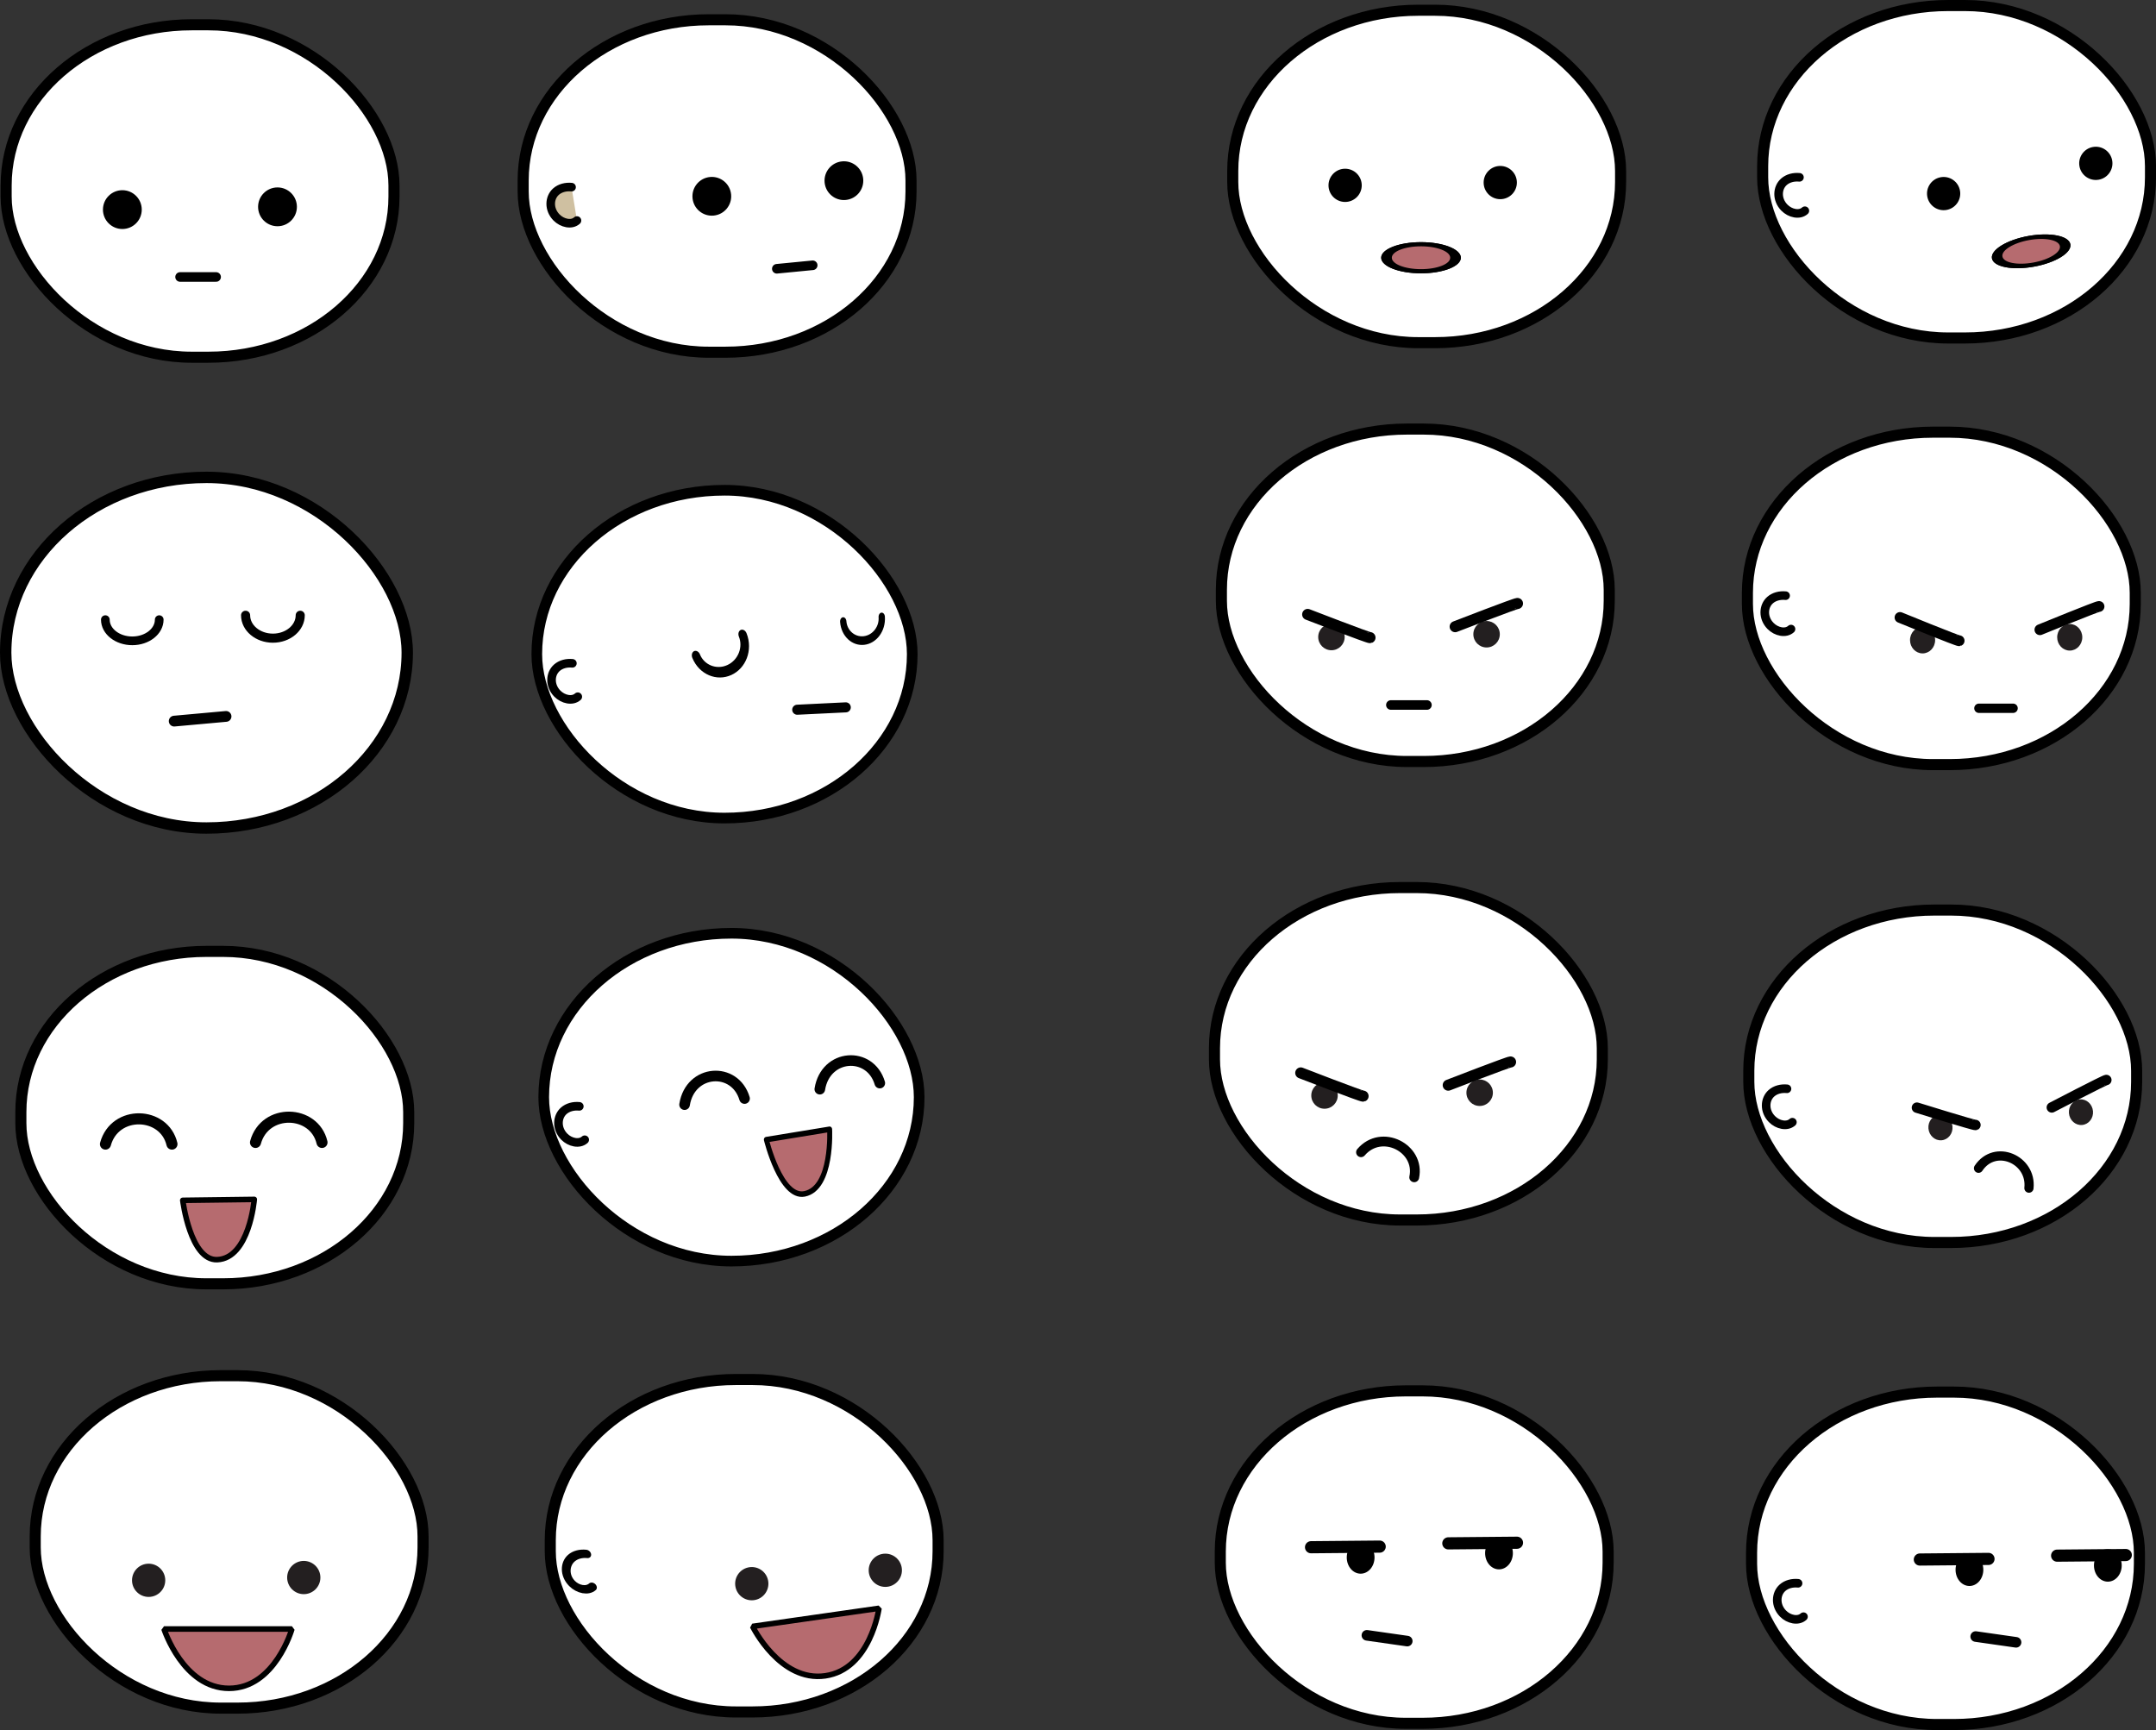 <?xml version="1.0" encoding="UTF-8" standalone="no"?>
<svg
   xmlns:dc="http://purl.org/dc/elements/1.1/"
   xmlns:cc="http://creativecommons.org/ns#"
   xmlns:rdf="http://www.w3.org/1999/02/22-rdf-syntax-ns#"
   xmlns:svg="http://www.w3.org/2000/svg"
   xmlns="http://www.w3.org/2000/svg"
   xmlns:sodipodi="http://sodipodi.sourceforge.net/DTD/sodipodi-0.dtd"
   xmlns:inkscape="http://www.inkscape.org/namespaces/inkscape"
   id="svg6591"
   viewBox="0 0 389.13 312.25"
   version="1.1"
   inkscape:version="0.92.1 r15371"
   sodipodi:docname="mix-and-match-characters-expressions-B.svg"
   width="415.072"
   height="333.067">
  <rect x="0" y="0" width="389.13" height="312.25" fill="#333333" stroke="none"/>
  <defs
     id="defs126" />
  <sodipodi:namedview
     pagecolor="#ffffff"
     bordercolor="#666666"
     borderopacity="1"
     objecttolerance="10"
     gridtolerance="10"
     guidetolerance="10"
     inkscape:pageopacity="0"
     inkscape:pageshadow="2"
     inkscape:window-width="640"
     inkscape:window-height="480"
     id="namedview124"
     showgrid="false"
     inkscape:zoom="2.2910328"
     inkscape:cx="194.565"
     inkscape:cy="156.125"
     inkscape:current-layer="svg6591" />
  <rect
     style="fill:#ffffff;fill-rule:evenodd;stroke:#000000;stroke-width:1.922;stroke-linecap:round;stroke-linejoin:round"
     x="96.886"
     y="88.48"
     width="67.762"
     height="59.169"
     ry="29.585"
     rx="42.572"
     id="rect2993-2-9-2-0-1" />
  <g
     style="fill:#ffffff;stroke:#000000;stroke-linecap:round;stroke-linejoin:round"
     transform="matrix(0.157,-0.022,0.022,0.157,353.186,37.52)"
     id="g4886-4">
    <path
       style="stroke-width:35.518"
       inkscape:connector-curvature="0"
       transform="matrix(-0.257,0.076,0.083,0.333,-1465.1,46.234)"
       d="m 333.1,704.51 c 0,48.458 -48.669,87.74 -108.7,87.74 -60.036,0 -108.7,-39.283 -108.7,-87.74"
       id="path3864-0-2-3-9-8-7-7-5" />
    <path
       style="stroke-width:35.518"
       inkscape:connector-curvature="0"
       transform="matrix(-0.203,-0.004,-0.018,0.276,-1240.6,97.346)"
       d="m 333.1,704.51 c 0,48.458 -48.669,87.74 -108.7,87.74 -60.036,0 -108.7,-39.283 -108.7,-87.74"
       id="path3864-0-0-1-4-7-4-8-7-7" />
    <path
       style="stroke-width:11.442"
       inkscape:connector-curvature="0"
       d="m -1331.6,387.59 -55.105,-5"
       id="path4540-0-9-5" />
  </g>
  <path
     style="fill:#ffffff;stroke:#000000;stroke-width:1.551;stroke-linecap:round;stroke-linejoin:round"
     inkscape:connector-curvature="0"
     d="m 104.284,125.746 c -0.961,0.87 -2.66,0.496 -3.698,-0.564 -1.43,-1.46 -1.313,-3.573 -0.082,-4.66 0.717,-0.633 1.742,-0.908 2.805,-0.804"
     id="path4494-63-0" />
  <rect
     style="fill:#ffffff;fill-rule:evenodd;stroke:#000000;stroke-width:2.055;stroke-linecap:round;stroke-linejoin:round"
     x="1.028"
     y="86.16"
     width="72.475"
     height="63.284"
     ry="31.642"
     rx="45.532"
     id="rect2993-2-9" />
  <path
     style="fill:#ffffff;stroke:#000000;stroke-width:1.569;stroke-linecap:round;stroke-linejoin:round"
     inkscape:connector-curvature="0"
     d="m 28.738,111.835 c 0,2.113 -2.177,3.827 -4.862,3.827 -2.686,0 -4.862,-1.713 -4.862,-3.827 v 0"
     id="path3864-0-2-3-9-8" />
  <path
     style="fill:#ffffff;stroke:#000000;stroke-width:1.642;stroke-linecap:round;stroke-linejoin:round"
     inkscape:connector-curvature="0"
     d="m 54.188,111.046 c 0,2.283 -2.208,4.134 -4.931,4.134 -2.724,0 -4.931,-1.851 -4.931,-4.134 v 0"
     id="path3864-0-0-1-4-7-4" />
  <path
     style="fill:#ffffff;stroke:#000000;stroke-width:1.943;stroke-linecap:round;stroke-linejoin:round"
     inkscape:connector-curvature="0"
     d="m 31.44,130.15 9.36,-0.849"
     id="path4540" />
  <rect
     style="fill:#ffffff;fill-rule:evenodd;stroke:#000000;stroke-width:2;stroke-linecap:round;stroke-linejoin:bevel"
     x="3.765"
     y="171.71"
     width="70"
     height="60"
     ry="29"
     rx="33.5"
     id="rect4240-21-1" />
  <g
     style="fill:#b66b6f;stroke:#000000;stroke-width:2.322;stroke-linecap:round;stroke-linejoin:round"
     transform="matrix(0.431,0,0,-0.431,50.066,216.64)"
     id="g588-0-6-2-8-2-7">
    <path
       style="fill:#b66b6f;stroke:#000000;stroke-width:2.322;stroke-linecap:round;stroke-linejoin:round"
       inkscape:connector-curvature="0"
       d="m -9.675,0.387 c 0,0 -2.034,-24.631 -15.497,-25.231 -11.323,-0.504 -14.454,24.844 -14.454,24.844 z"
       id="path590-4-20-9-2-9-8" />
  </g>
  <path
     style="fill:none;stroke:#000000;stroke-width:2;stroke-linecap:round;stroke-linejoin:round"
     inkscape:connector-curvature="0"
     d="m 19.035,206.49 c 1.707,-6.227 10.604,-5.922 12,0"
     id="path4738-0-4-3" />
  <path
     style="fill:none;stroke:#000000;stroke-width:2;stroke-linecap:round;stroke-linejoin:round"
     inkscape:connector-curvature="0"
     d="m 46.116,206.19 c 1.707,-6.227 10.604,-5.922 12,0"
     id="path4738-0-9-5-7" />
  <rect
     style="fill:#ffffff;fill-rule:evenodd;stroke:#000000;stroke-width:1.922;stroke-linecap:round;stroke-linejoin:round"
     x="98.136"
     y="168.44"
     width="67.762"
     height="59.169"
     ry="29.585"
     rx="42.572"
     id="rect2993-2-9-2-0-1-7" />
  <g
     id="g3572">
    <path
       id="path4494-63-0-5"
       d="m 105.534,205.706 c -0.961,0.87 -2.66,0.496 -3.698,-0.564 -1.43,-1.46 -1.313,-3.573 -0.082,-4.66 0.717,-0.633 1.742,-0.908 2.805,-0.804"
       inkscape:connector-curvature="0"
       style="fill:none;stroke:#000000;stroke-width:1.551;stroke-linecap:round;stroke-linejoin:round" />
    <g
       id="g588-0-6-2-8-2-7-1"
       transform="matrix(0.382,-0.057,-0.055,-0.427,153.456,203.43)"
       style="fill:#b66b6f;stroke:#000000;stroke-width:2.322;stroke-linecap:round;stroke-linejoin:round">
      <path
         id="path590-4-20-9-2-9-8-5"
         d="m -9.675,0.387 c 0,0 -2.034,-24.631 -15.497,-25.231 -11.323,-0.504 -14.454,24.844 -14.454,24.844 z"
         inkscape:connector-curvature="0"
         style="fill:#b66b6f;stroke:#000000;stroke-width:2.322;stroke-linecap:round;stroke-linejoin:round" />
    </g>
    <path
       id="path4738-0-4-3-9"
       d="m 123.556,199.37 c 1.027,-6.426 9.079,-6.936 10.825,-1.101"
       inkscape:connector-curvature="0"
       style="fill:none;stroke:#000000;stroke-width:1.914;stroke-linecap:round;stroke-linejoin:round" />
    <path
       id="path4738-0-9-5-7-7"
       d="m 147.966,196.58 c 1.027,-6.426 9.079,-6.935 10.825,-1.101"
       inkscape:connector-curvature="0"
       style="fill:none;stroke:#000000;stroke-width:1.914;stroke-linecap:round;stroke-linejoin:round" />
  </g>
  <rect
     style="fill:#ffffff;fill-rule:evenodd;stroke:#000000;stroke-width:2;stroke-linecap:round;stroke-linejoin:bevel"
     x="6.356"
     y="248.29"
     width="70"
     height="60"
     ry="29"
     rx="33.5"
     id="rect4240-5" />
  <g
     style="fill:#b66b6f;stroke:#000000;stroke-width:2.322;stroke-linecap:round;stroke-linejoin:bevel"
     transform="matrix(0.431,0,0,-0.431,52.686,294.01)"
     id="g588-0-5">
    <path
       style="fill:#b66b6f;stroke:#000000;stroke-width:2.322;stroke-linecap:round;stroke-linejoin:bevel"
       inkscape:connector-curvature="0"
       d="M 0,0 C 0,0 -7.141,-24.844 -26.332,-24.844 -45.523,-24.844 -53.557,0 -53.557,0 Z"
       id="path590-4-2" />
  </g>
  <g
     transform="matrix(0.56,0,0,-0.56,29.827,285.22)"
     id="g456-8-2">
    <path
       style="fill:#231f20"
       inkscape:connector-curvature="0"
       d="m 0,0 c 0,-2.958 -2.396,-5.355 -5.355,-5.355 -2.958,0 -5.356,2.397 -5.356,5.355 0,2.957 2.398,5.356 5.356,5.356 C -2.396,5.356 0,2.957 0,0"
       id="path458-3-6" />
  </g>
  <g
     transform="matrix(0.56,0,0,-0.56,57.826,284.72)"
     id="g456-1-7">
    <path
       style="fill:#231f20"
       inkscape:connector-curvature="0"
       d="m 0,0 c 0,-2.958 -2.396,-5.355 -5.355,-5.355 -2.958,0 -5.356,2.397 -5.356,5.355 0,2.957 2.398,5.356 5.356,5.356 C -2.396,5.356 0,2.957 0,0"
       id="path458-9-9" />
  </g>
  <g
     transform="translate(-69.354,-81.28)"
     id="g6838">
    <rect
       style="fill:#ffffff;fill-rule:evenodd;stroke:#000000;stroke-width:2;stroke-linecap:round;stroke-linejoin:bevel"
       x="168.67"
       y="330.26"
       width="70"
       height="60"
       ry="29"
       rx="33.5"
       id="rect4240-5-3" />
    <g
       style="fill:#b66b6f;stroke:#000000;stroke-width:2.322;stroke-linecap:round;stroke-linejoin:bevel"
       transform="matrix(0.426,-0.061,-0.061,-0.426,228,371.55)"
       id="g588-0-5-6">
      <path
         style="fill:#b66b6f;stroke:#000000;stroke-width:2.322;stroke-linecap:round;stroke-linejoin:bevel"
         inkscape:connector-curvature="0"
         d="M 0,0 C 0,0 -7.141,-24.844 -26.332,-24.844 -45.523,-24.844 -53.557,0 -53.557,0 Z"
         id="path590-4-2-7" />
    </g>
    <g
       transform="matrix(0.547,-0.121,-0.121,-0.547,207.97,366.46)"
       id="g456-8-2-13">
      <path
         style="fill:#231f20"
         inkscape:connector-curvature="0"
         d="m 0,0 c 0,-2.958 -2.396,-5.355 -5.355,-5.355 -2.958,0 -5.356,2.397 -5.356,5.355 0,2.957 2.398,5.356 5.356,5.356 C -2.396,5.356 0,2.957 0,0"
         id="path458-3-6-18" />
    </g>
    <g
       transform="matrix(0.56,0,0,-0.56,232.14,364.69)"
       id="g456-1-7-94">
      <path
         style="fill:#231f20"
         inkscape:connector-curvature="0"
         d="m 0,0 c 0,-2.958 -2.396,-5.355 -5.355,-5.355 -2.958,0 -5.356,2.397 -5.356,5.355 0,2.957 2.398,5.356 5.356,5.356 C -2.396,5.356 0,2.957 0,0"
         id="path458-9-9-81" />
    </g>
    <path
       style="fill:none;stroke:#000000;stroke-width:139.79;stroke-linecap:round;stroke-linejoin:round"
       inkscape:connector-curvature="0"
       transform="matrix(-0.008,-0.009,0.008,-0.006,142.36,315.64)"
       d="m -5164.5,-923.98 c -9.149,-127.3 100.81,-228.71 222.82,-236.84 168.09,-11.202 301.63,134.18 311.59,295.47 5.8,93.991 -27.52,187.5 -87.774,259.37"
       id="path4494-63-0-5-8" />
  </g>
  <rect
     style="fill:#ffffff;fill-rule:evenodd;stroke:#000000;stroke-width:2;stroke-linecap:round;stroke-linejoin:bevel"
     x="222.496"
     y="1.847"
     width="70"
     height="60"
     ry="29"
     rx="33.5"
     id="rect4240-5-1-0-4-9-3-9" />
  <g
     style="fill:#b66b6f;fill-opacity:1;stroke:#000000;stroke-width:1.375"
     transform="matrix(1.117,0,0,0.437,-375.704,-250.42)"
     id="g5299-9-1-0">
    <g
       transform="matrix(1.25,0,0,-1.25,571.54,679.49)"
       id="g460-96-3-5"
       style="fill:#b66b6f;fill-opacity:1">
      <path
         style="fill:#b66b6f;fill-opacity:1;stroke:#000000;stroke-width:1.375"
         inkscape:connector-curvature="0"
         d="m 0,0 c 0,-2.464 -1.999,-4.461 -4.463,-4.461 -2.463,0 -4.461,1.997 -4.461,4.461 0,2.464 1.998,4.462 4.461,4.462 C -1.999,4.462 0,2.464 0,0"
         id="path462-9-3-5" />
    </g>
    <g
       transform="matrix(1.25,0,0,-1.25,571.54,679.49)"
       id="g464-2-8-0"
       style="fill:#b66b6f;fill-opacity:1">
      <path
         style="fill:#b66b6f;fill-opacity:1;stroke:#000000;stroke-width:1.375"
         inkscape:connector-curvature="0"
         d="m 0,0 c 0,-2.464 -1.999,-4.461 -4.463,-4.461 -2.463,0 -4.461,1.997 -4.461,4.461 0,2.464 1.998,4.462 4.461,4.462 C -1.999,4.462 0,2.464 0,0 Z"
         id="path466-0-7-2" />
    </g>
  </g>
  <g
     transform="matrix(0.56,0,0,-0.56,245.776,33.45)"
     id="g456-8-1-4-6-0-6">
    <path
       inkscape:connector-curvature="0"
       d="m 0,0 c 0,-2.958 -2.396,-5.355 -5.355,-5.355 -2.958,0 -5.356,2.397 -5.356,5.355 0,2.957 2.398,5.356 5.356,5.356 C -2.396,5.356 0,2.957 0,0"
       id="path458-3-5-7-7-3-9" />
  </g>
  <g
     transform="matrix(0.56,0,0,-0.56,273.776,32.95)"
     id="g456-1-5-1-3-1-0">
    <path
       inkscape:connector-curvature="0"
       d="m 0,0 c 0,-2.958 -2.396,-5.355 -5.355,-5.355 -2.958,0 -5.356,2.397 -5.356,5.355 0,2.957 2.398,5.356 5.356,5.356 C -2.396,5.356 0,2.957 0,0"
       id="path458-9-3-2-2-4-1" />
  </g>
  <rect
     style="fill:#ffffff;fill-rule:evenodd;stroke:#000000;stroke-width:2;stroke-linecap:round;stroke-linejoin:bevel"
     x="318.136"
     y="1"
     width="70"
     height="60"
     ry="29"
     rx="33.5"
     id="rect4240-5-1-0-4-9-3-9-8" />
  <g
     id="g4464"
     transform="rotate(-10.212,365.656,38.442)">
    <g
       id="g5299-9-1-0-2"
       transform="matrix(1.117,0,0,0.437,-266.824,-251.52)"
       style="fill:#b66b6f;fill-opacity:1;stroke:#000000;stroke-width:1.375">
      <g
         id="g460-96-3-5-9"
         transform="matrix(1.25,0,0,-1.25,571.54,679.49)"
         style="fill:#b66b6f;fill-opacity:1">
        <path
           id="path462-9-3-5-2"
           d="m 0,0 c 0,-2.464 -1.999,-4.461 -4.463,-4.461 -2.463,0 -4.461,1.997 -4.461,4.461 0,2.464 1.998,4.462 4.461,4.462 C -1.999,4.462 0,2.464 0,0"
           inkscape:connector-curvature="0"
           style="fill:#b66b6f;fill-opacity:1;stroke:#000000;stroke-width:1.375" />
      </g>
      <g
         id="g464-2-8-0-3"
         transform="matrix(1.25,0,0,-1.25,571.54,679.49)"
         style="fill:#b66b6f;fill-opacity:1">
        <path
           id="path466-0-7-2-7"
           d="m 0,0 c 0,-2.464 -1.999,-4.461 -4.463,-4.461 -2.463,0 -4.461,1.997 -4.461,4.461 0,2.464 1.998,4.462 4.461,4.462 C -1.999,4.462 0,2.464 0,0 Z"
           inkscape:connector-curvature="0"
           style="fill:#b66b6f;fill-opacity:1;stroke:#000000;stroke-width:1.375" />
      </g>
    </g>
    <g
       id="g456-8-1-4-6-0-6-1"
       transform="matrix(0.56,0,0,-0.56,354.656,32.36)"
       style="fill:#000000;fill-opacity:1">
      <path
         id="path458-3-5-7-7-3-9-6"
         d="m 0,0 c 0,-2.958 -2.396,-5.355 -5.355,-5.355 -2.958,0 -5.356,2.397 -5.356,5.355 0,2.957 2.398,5.356 5.356,5.356 C -2.396,5.356 0,2.957 0,0"
         inkscape:connector-curvature="0"
         style="fill:#000000;fill-opacity:1" />
    </g>
    <g
       id="g456-1-5-1-3-1-0-1"
       transform="matrix(0.56,0,0,-0.56,382.656,31.86)"
       style="fill:#000000;fill-opacity:1">
      <path
         id="path458-9-3-2-2-4-1-5"
         d="m 0,0 c 0,-2.958 -2.396,-5.355 -5.355,-5.355 -2.958,0 -5.356,2.397 -5.356,5.355 0,2.957 2.398,5.356 5.356,5.356 C -2.396,5.356 0,2.957 0,0"
         inkscape:connector-curvature="0"
         style="fill:#000000;fill-opacity:1" />
    </g>
  </g>
  <path
     style="fill:none;stroke:#000000;stroke-width:1.551;stroke-linecap:round;stroke-linejoin:round"
     inkscape:connector-curvature="0"
     d="m 325.754,38.034 c -0.961,0.87 -2.66,0.496 -3.698,-0.564 -1.43,-1.46 -1.313,-3.573 -0.082,-4.66 0.717,-0.633 1.742,-0.908 2.805,-0.804"
     id="path4494-63-0-5-8-1" />
  <rect
     style="fill:#ffffff;fill-rule:evenodd;stroke:#000000;stroke-width:2;stroke-linecap:round;stroke-linejoin:bevel"
     x="220.446"
     y="77.44"
     width="70"
     height="60"
     ry="29"
     rx="33.5"
     id="rect4240-5-1" />
  <g
     transform="matrix(0.446,0,0,-0.446,242.696,114.97)"
     id="g456-8-2-3">
    <path
       style="fill:#231f20"
       inkscape:connector-curvature="0"
       d="m 0,0 c 0,-2.958 -2.396,-5.355 -5.355,-5.355 -2.958,0 -5.356,2.397 -5.356,5.355 0,2.957 2.398,5.356 5.356,5.356 C -2.396,5.356 0,2.957 0,0"
       id="path458-3-6-1" />
  </g>
  <g
     transform="matrix(0.446,0,0,-0.446,270.696,114.47)"
     id="g456-1-7-4">
    <path
       style="fill:#231f20"
       inkscape:connector-curvature="0"
       d="m 0,0 c 0,-2.958 -2.396,-5.355 -5.355,-5.355 -2.958,0 -5.356,2.397 -5.356,5.355 0,2.957 2.398,5.356 5.356,5.356 C -2.396,5.356 0,2.957 0,0"
       id="path458-9-9-8" />
  </g>
  <path
     style="fill:none;stroke:#000000;stroke-width:1.729;stroke-linecap:round;stroke-linejoin:round"
     inkscape:connector-curvature="0"
     d="m 251.036,127.24 h 6.506"
     id="path3831-18" />
  <path
     style="fill:none;stroke:#000000;stroke-width:2;stroke-linecap:round;stroke-linejoin:round"
     inkscape:connector-curvature="0"
     d="m 247.266,115.08 c -0.222,0.085 -11.247,-4.184 -11.247,-4.184"
     id="path4738-9-2-4-0" />
  <path
     style="fill:none;stroke:#000000;stroke-width:2;stroke-linecap:round;stroke-linejoin:round"
     inkscape:connector-curvature="0"
     d="m 273.886,108.92 c -0.222,-0.085 -11.247,4.184 -11.247,4.184"
     id="path4738-9-2-4-0-7" />
  <rect
     style="fill:#ffffff;fill-rule:evenodd;stroke:#000000;stroke-width:2;stroke-linecap:round;stroke-linejoin:bevel"
     x="219.196"
     y="160.19"
     width="70"
     height="60"
     ry="29"
     rx="33.5"
     id="rect4240-5-1-0" />
  <g
     transform="matrix(0.446,0,0,-0.446,241.446,197.72)"
     id="g456-8-2-3-0">
    <path
       style="fill:#231f20"
       inkscape:connector-curvature="0"
       d="m 0,0 c 0,-2.958 -2.396,-5.355 -5.355,-5.355 -2.958,0 -5.356,2.397 -5.356,5.355 0,2.957 2.398,5.356 5.356,5.356 C -2.396,5.356 0,2.957 0,0"
       id="path458-3-6-1-4" />
  </g>
  <g
     transform="matrix(0.446,0,0,-0.446,269.446,197.22)"
     id="g456-1-7-4-7">
    <path
       style="fill:#231f20"
       inkscape:connector-curvature="0"
       d="m 0,0 c 0,-2.958 -2.396,-5.355 -5.355,-5.355 -2.958,0 -5.356,2.397 -5.356,5.355 0,2.957 2.398,5.356 5.356,5.356 C -2.396,5.356 0,2.957 0,0"
       id="path458-9-9-8-2" />
  </g>
  <path
     style="fill:none;stroke:#000000;stroke-width:2;stroke-linecap:round;stroke-linejoin:round"
     inkscape:connector-curvature="0"
     d="m 246.016,197.83 c -0.222,0.085 -11.247,-4.184 -11.247,-4.184"
     id="path4738-9-2-4-0-77" />
  <path
     style="fill:none;stroke:#000000;stroke-width:2;stroke-linecap:round;stroke-linejoin:round"
     inkscape:connector-curvature="0"
     d="m 272.636,191.67 c -0.222,-0.085 -11.247,4.184 -11.247,4.184"
     id="path4738-9-2-4-0-7-3" />
  <path
     style="fill:none;stroke:#000000;stroke-width:1.769;stroke-linecap:round;stroke-linejoin:round"
     inkscape:connector-curvature="0"
     d="m 245.646,207.96 c 3.713,-4.339 10.718,-0.74 9.602,4.525"
     id="path4738-6-7-9" />
  <rect
     style="fill:#ffffff;fill-rule:evenodd;stroke:#000000;stroke-width:2;stroke-linecap:round;stroke-linejoin:bevel"
     x="315.386"
     y="78"
     width="70"
     height="60"
     ry="29"
     rx="33.5"
     id="rect4240-5-1-7" />
  <g
     transform="matrix(0.423,0,0,-0.448,349.266,115.53)"
     id="g456-8-2-3-1">
    <path
       style="fill:#231f20"
       inkscape:connector-curvature="0"
       d="m 0,0 c 0,-2.958 -2.396,-5.355 -5.355,-5.355 -2.958,0 -5.356,2.397 -5.356,5.355 0,2.957 2.398,5.356 5.356,5.356 C -2.396,5.356 0,2.957 0,0"
       id="path458-3-6-1-3" />
  </g>
  <g
     transform="matrix(0.423,0,0,-0.448,375.826,115.02)"
     id="g456-1-7-4-0">
    <path
       style="fill:#231f20"
       inkscape:connector-curvature="0"
       d="m 0,0 c 0,-2.958 -2.396,-5.355 -5.355,-5.355 -2.958,0 -5.356,2.397 -5.356,5.355 0,2.957 2.398,5.356 5.356,5.356 C -2.396,5.356 0,2.957 0,0"
       id="path458-9-9-8-4" />
  </g>
  <path
     style="fill:none;stroke:#000000;stroke-width:1.686;stroke-linecap:round;stroke-linejoin:round"
     inkscape:connector-curvature="0"
     d="m 357.166,127.83 h 6.171"
     id="path3831-18-3" />
  <path
     style="fill:none;stroke:#000000;stroke-width:1.95;stroke-linecap:round;stroke-linejoin:round"
     inkscape:connector-curvature="0"
     d="m 353.596,115.64 c -0.21,0.085 -10.669,-4.194 -10.669,-4.194"
     id="path4738-9-2-4-0-4" />
  <path
     style="fill:none;stroke:#000000;stroke-width:1.95;stroke-linecap:round;stroke-linejoin:round"
     inkscape:connector-curvature="0"
     d="m 378.846,109.46 c -0.21,-0.085 -10.669,4.194 -10.669,4.194"
     id="path4738-9-2-4-0-7-33" />
  <path
     style="fill:none;stroke:#000000;stroke-width:1.551;stroke-linecap:round;stroke-linejoin:round"
     inkscape:connector-curvature="0"
     d="m 323.254,113.536 c -0.961,0.87 -2.66,0.496 -3.698,-0.564 -1.43,-1.46 -1.313,-3.573 -0.082,-4.66 0.717,-0.633 1.742,-0.908 2.805,-0.804"
     id="path4494-63-0-5-8-1-1" />
  <rect
     style="fill:#ffffff;fill-rule:evenodd;stroke:#000000;stroke-width:2;stroke-linecap:round;stroke-linejoin:bevel"
     x="315.636"
     y="164.25"
     width="70"
     height="60"
     ry="29"
     rx="33.5"
     id="rect4240-5-1-0-8" />
  <g
     transform="matrix(0.405,-0.036,-0.039,-0.431,352.396,203.3)"
     id="g456-8-2-3-0-7">
    <path
       style="fill:#231f20"
       inkscape:connector-curvature="0"
       d="m 0,0 c 0,-2.958 -2.396,-5.355 -5.355,-5.355 -2.958,0 -5.356,2.397 -5.356,5.355 0,2.957 2.398,5.356 5.356,5.356 C -2.396,5.356 0,2.957 0,0"
       id="path458-3-6-1-4-9" />
  </g>
  <g
     transform="matrix(0.405,-0.036,-0.039,-0.431,377.756,200.54)"
     id="g456-1-7-4-7-4">
    <path
       style="fill:#231f20"
       inkscape:connector-curvature="0"
       d="m 0,0 c 0,-2.958 -2.396,-5.355 -5.355,-5.355 -2.958,0 -5.356,2.397 -5.356,5.355 0,2.957 2.398,5.356 5.356,5.356 C -2.396,5.356 0,2.957 0,0"
       id="path458-9-9-8-2-0" />
  </g>
  <path
     style="fill:none;stroke:#000000;stroke-width:1.879;stroke-linecap:round;stroke-linejoin:round"
     inkscape:connector-curvature="0"
     d="m 356.546,203.04 c -0.194,0.1 -10.565,-3.125 -10.565,-3.125"
     id="path4738-9-2-4-0-77-7" />
  <path
     style="fill:none;stroke:#000000;stroke-width:1.879;stroke-linecap:round;stroke-linejoin:round"
     inkscape:connector-curvature="0"
     d="m 380.166,194.92 c -0.208,-0.064 -9.841,4.954 -9.841,4.954"
     id="path4738-9-2-4-0-7-3-4" />
  <path
     style="fill:none;stroke:#000000;stroke-width:1.662;stroke-linecap:round;stroke-linejoin:round"
     inkscape:connector-curvature="0"
     d="m 357.096,210.85 c 2.993,-4.492 9.659,-1.586 9.102,3.588"
     id="path4738-6-7-9-8" />
  <path
     style="fill:none;stroke:#000000;stroke-width:1.551;stroke-linecap:round;stroke-linejoin:round"
     inkscape:connector-curvature="0"
     d="m 323.504,202.536 c -0.961,0.87 -2.66,0.496 -3.698,-0.564 -1.43,-1.46 -1.313,-3.573 -0.082,-4.66 0.717,-0.633 1.742,-0.908 2.805,-0.804"
     id="path4494-63-0-5-8-1-1-1" />
  <rect
     style="fill:#ffffff;fill-rule:evenodd;stroke:#000000;stroke-width:2;stroke-linecap:round;stroke-linejoin:bevel"
     x="220.246"
     y="251.03"
     width="70"
     height="60"
     ry="29"
     rx="33.5"
     id="rect4240-5-1-0-4" />
  <path
     style="fill-rule:evenodd"
     inkscape:connector-curvature="0"
     d="m 273.053,280.317 c 0,1.617 -1.122,2.928 -2.505,2.928 -1.384,0 -2.505,-1.311 -2.505,-2.928 0,-1.617 1.122,-2.928 2.505,-2.928 1.384,0 2.505,1.311 2.505,2.928 z"
     id="path3781-5-5-2-9-8-5-5" />
  <path
     style="fill-rule:evenodd"
     inkscape:connector-curvature="0"
     d="m 248.083,281.097 c 0,1.617 -1.122,2.928 -2.505,2.928 -1.384,0 -2.505,-1.311 -2.505,-2.928 0,-1.617 1.122,-2.928 2.505,-2.928 1.384,0 2.505,1.311 2.505,2.928 z"
     id="path3781-5-5-9-9-0-9-4-0" />
  <path
     style="fill:none;stroke:#000000;stroke-width:2.194;stroke-linecap:round;stroke-linejoin:round"
     inkscape:connector-curvature="0"
     d="m 236.626,279.25 12.39,-0.111"
     id="path4438-6-3-3-9" />
  <path
     style="fill:none;stroke:#000000;stroke-width:2.194;stroke-linecap:round;stroke-linejoin:round"
     inkscape:connector-curvature="0"
     d="m 261.406,278.55 12.39,-0.111"
     id="path4438-6-6-0-4-6" />
  <path
     style="fill:none;stroke:#000000;stroke-width:1.908;stroke-linecap:round;stroke-linejoin:round"
     inkscape:connector-curvature="0"
     d="m 246.706,295.15 7.285,1.041"
     id="path4909-9-3" />
  <rect
     style="fill:#ffffff;fill-rule:evenodd;stroke:#000000;stroke-width:2;stroke-linecap:round;stroke-linejoin:bevel"
     x="316.136"
     y="251.25"
     width="70"
     height="60"
     ry="29"
     rx="33.5"
     id="rect4240-5-1-0-4-6" />
  <path
     style="fill-rule:evenodd"
     inkscape:connector-curvature="0"
     d="m 382.943,282.537 c 0,1.617 -1.122,2.928 -2.505,2.928 -1.384,0 -2.505,-1.311 -2.505,-2.928 0,-1.617 1.122,-2.928 2.505,-2.928 1.384,0 2.505,1.311 2.505,2.928 z"
     id="path3781-5-5-2-9-8-5-5-0" />
  <path
     style="fill-rule:evenodd"
     inkscape:connector-curvature="0"
     d="m 357.963,283.317 c 0,1.617 -1.122,2.928 -2.505,2.928 -1.384,0 -2.505,-1.311 -2.505,-2.928 0,-1.617 1.122,-2.928 2.505,-2.928 1.384,0 2.505,1.311 2.505,2.928 z"
     id="path3781-5-5-9-9-0-9-4-0-5" />
  <path
     style="fill:none;stroke:#000000;stroke-width:2.194;stroke-linecap:round;stroke-linejoin:round"
     inkscape:connector-curvature="0"
     d="m 346.506,281.47 12.39,-0.111"
     id="path4438-6-3-3-9-8" />
  <path
     style="fill:none;stroke:#000000;stroke-width:2.194;stroke-linecap:round;stroke-linejoin:round"
     inkscape:connector-curvature="0"
     d="m 371.286,280.77 12.39,-0.111"
     id="path4438-6-6-0-4-6-9" />
  <path
     style="fill:none;stroke:#000000;stroke-width:1.908;stroke-linecap:round;stroke-linejoin:round"
     inkscape:connector-curvature="0"
     d="m 356.586,295.37 7.285,1.041"
     id="path4909-9-3-6" />
  <path
     style="fill:none;stroke:#000000;stroke-width:1.551;stroke-linecap:round;stroke-linejoin:round"
     inkscape:connector-curvature="0"
     d="m 325.504,291.786 c -0.961,0.87 -2.66,0.496 -3.698,-0.564 -1.43,-1.46 -1.313,-3.573 -0.082,-4.66 0.717,-0.633 1.742,-0.908 2.805,-0.804"
     id="path4494-63-0-5-8-1-1-1-1" />
  <rect
     style="fill:#ffffff;fill-rule:evenodd;stroke:#000000;stroke-width:2;stroke-linecap:round;stroke-linejoin:bevel"
     x="1.108"
     y="4.473"
     width="70"
     height="60"
     ry="29"
     rx="33.5"
     id="rect4240-8-9-5-9" />
  <path
     style="fill:#ffffff;stroke:#000000;stroke-width:1.729;stroke-linecap:round;stroke-linejoin:round"
     inkscape:connector-curvature="0"
     d="m 32.5,49.99 h 6.506"
     id="path3831-2-0-3-22-6-5-6" />
  <g
     transform="matrix(0.654,0,0,-0.654,25.585,37.83)"
     id="g456-8-2-1-4-8-8">
    <path
       inkscape:connector-curvature="0"
       d="m 0,0 c 0,-2.958 -2.396,-5.355 -5.355,-5.355 -2.958,0 -5.356,2.397 -5.356,5.355 0,2.957 2.398,5.356 5.356,5.356 C -2.396,5.356 0,2.957 0,0"
       id="path458-3-6-8-8-1-0" />
  </g>
  <g
     transform="matrix(0.654,0,0,-0.654,53.586,37.33)"
     id="g456-1-7-8-0-9-1">
    <path
       inkscape:connector-curvature="0"
       d="m 0,0 c 0,-2.958 -2.396,-5.355 -5.355,-5.355 -2.958,0 -5.356,2.397 -5.356,5.355 0,2.957 2.398,5.356 5.356,5.356 C -2.396,5.356 0,2.957 0,0"
       id="path458-9-9-9-1-08-7" />
  </g>
  <rect
     style="fill:#ffffff;fill-rule:evenodd;stroke:#000000;stroke-width:2;stroke-linecap:round;stroke-linejoin:bevel"
     x="94.426"
     y="3.569"
     width="70"
     height="60"
     ry="29"
     rx="33.5"
     id="rect4240-8-4-1-9-3" />
  <g
     id="g4537">
    <path
       id="path3831-2-0-3-22-0-7-8-4"
       d="m 140.206,48.51 6.475,-0.63"
       inkscape:connector-curvature="0"
       style="fill:#ffffff;stroke:#000000;stroke-width:1.729;stroke-linecap:round;stroke-linejoin:round" />
    <g
       id="g456-8-2-1-1-8-2-2"
       transform="matrix(0.65,-0.063,-0.063,-0.65,131.956,35.09)">
      <path
         id="path458-3-6-8-7-6-4-4"
         d="m 0,0 c 0,-2.958 -2.396,-5.355 -5.355,-5.355 -2.958,0 -5.356,2.397 -5.356,5.355 0,2.957 2.398,5.356 5.356,5.356 C -2.396,5.356 0,2.957 0,0"
         inkscape:connector-curvature="0" />
    </g>
    <g
       id="g456-1-7-8-4-8-6-0"
       transform="matrix(0.65,-0.063,-0.063,-0.65,155.796,32.27)">
      <path
         id="path458-9-9-9-5-6-0-8"
         d="m 0,0 c 0,-2.958 -2.396,-5.355 -5.355,-5.355 -2.958,0 -5.356,2.397 -5.356,5.355 0,2.957 2.398,5.356 5.356,5.356 C -2.396,5.356 0,2.957 0,0"
         inkscape:connector-curvature="0" />
    </g>
  </g>
  <path
     style="fill:#cfc0a1;stroke:#000000;stroke-width:1.551;stroke-linecap:round;stroke-linejoin:round"
     inkscape:connector-curvature="0"
     d="m 104.134,39.804 c -0.961,0.87 -2.66,0.496 -3.698,-0.564 -1.43,-1.46 -1.313,-3.573 -0.082,-4.66 0.717,-0.633 1.742,-0.908 2.805,-0.804"
     id="path4494-63-0-0" />
</svg>
